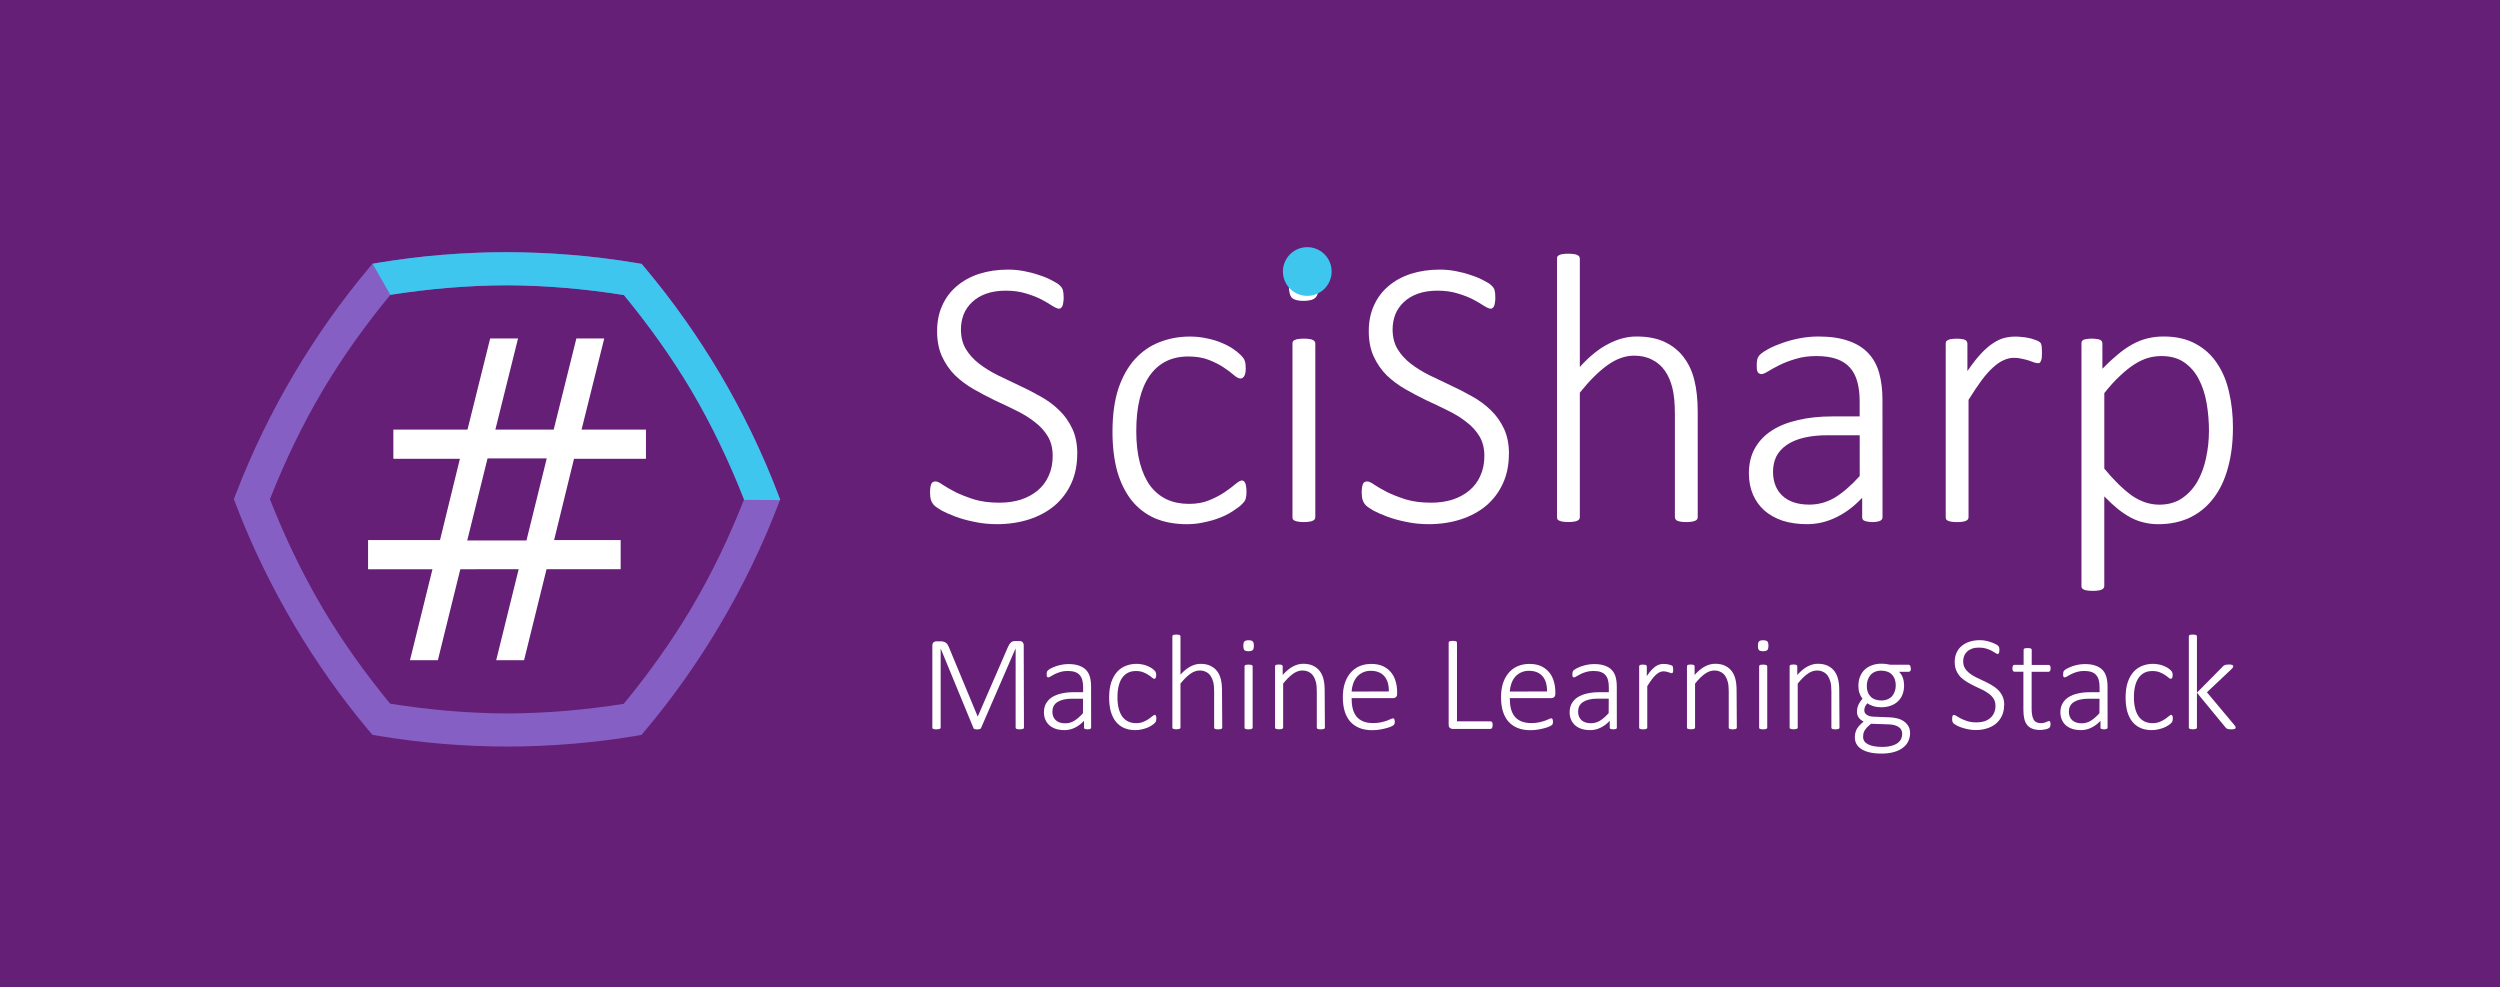 <?xml version="1.0" encoding="UTF-8" standalone="no"?>
<!-- Created with Inkscape (http://www.inkscape.org/) -->

<svg
   xmlns:dc="http://purl.org/dc/elements/1.1/"
   xmlns:cc="http://creativecommons.org/ns#"
   xmlns:rdf="http://www.w3.org/1999/02/22-rdf-syntax-ns#"
   xmlns:svg="http://www.w3.org/2000/svg"
   xmlns="http://www.w3.org/2000/svg"
   xmlns:sodipodi="http://sodipodi.sourceforge.net/DTD/sodipodi-0.dtd"
   xmlns:inkscape="http://www.inkscape.org/namespaces/inkscape"
   width="33.046mm"
   height="13.052mm"
   viewBox="0 0 33.046 13.052"
   version="1.1"
   id="svg2755"
   inkscape:version="0.92.3 (2405546, 2018-03-11)"
   sodipodi:docname="scisharp-stack.svg"
   inkscape:export-filename="SciSharp1024.png"
   inkscape:export-xdpi="834.69354"
   inkscape:export-ydpi="834.69354">
  <defs
     id="defs2749" />
  <sodipodi:namedview
     id="base"
     pagecolor="#ffffff"
     bordercolor="#666666"
     borderopacity="1.0"
     inkscape:pageopacity="0.0"
     inkscape:pageshadow="2"
     inkscape:zoom="8.0000001"
     inkscape:cx="23.515622"
     inkscape:cy="16.694989"
     inkscape:document-units="mm"
     inkscape:current-layer="layer1"
     showgrid="false"
     fit-margin-top="0"
     fit-margin-left="0"
     fit-margin-right="0"
     fit-margin-bottom="0"
     inkscape:window-width="1920"
     inkscape:window-height="1017"
     inkscape:window-x="-8"
     inkscape:window-y="-8"
     inkscape:window-maximized="1"
     showguides="true"
     inkscape:guide-bbox="true"
     inkscape:snap-global="false" />
  <g
     inkscape:label="Layer 1"
     inkscape:groupmode="layer"
     id="layer1"
     transform="translate(0.457,-15.3)">
    <rect
       style="opacity:1;vector-effect:none;fill:#661f76;fill-opacity:1;fill-rule:nonzero;stroke:none;stroke-width:0.657;stroke-linecap:butt;stroke-linejoin:miter;stroke-miterlimit:4;stroke-dasharray:none;stroke-dashoffset:0;stroke-opacity:1"
       id="rect1107-9-4-2-0-9-8-1-0"
       width="33.046"
       height="13.052"
       x="-0.457"
       y="15.3"
       ry="0" />
    <g
       transform="matrix(0.294,0,0,0.294,0.097,-74.968)"
       id="g2390-1-1"
       style="stroke-width:0.901">
      <g
         transform="translate(2.161,49.5)"
         id="g2136-6-7-8"
         style="stroke-width:0.901">
        <path
           inkscape:connector-curvature="0"
           id="path926-1-2-6-4-6-5-2-9-6-3-0-3"
           d="m 18.75,268.869 c -1.957,0.004 -3.901,0.163 -5.773,0.475 l -0.271,0.045 -0.178,0.211 c -1.216,1.449 -2.337,3.035 -3.332,4.709 -1.035,1.745 -1.919,3.566 -2.623,5.4 l -0.104,0.266 0.102,0.266 c 0.703,1.841 1.589,3.667 2.625,5.418 v 0.002 c 0.993,1.671 2.111,3.254 3.324,4.701 l 0.178,0.209 0.27,0.047 c 1.874,0.314 3.823,0.477 5.783,0.482 h 0.002 c 1.955,-0.004 3.9,-0.165 5.771,-0.477 l 0.271,-0.045 0.176,-0.209 c 1.217,-1.448 2.34,-3.035 3.336,-4.709 v -0.002 c 1.034,-1.745 1.918,-3.564 2.621,-5.398 l 0.102,-0.266 -0.102,-0.266 c -0.701,-1.84 -1.584,-3.666 -2.619,-5.418 l -0.002,-0.002 c -0.994,-1.671 -2.114,-3.255 -3.328,-4.701 l -0.176,-0.211 -0.271,-0.045 c -1.873,-0.314 -3.819,-0.476 -5.777,-0.482 h -0.002 z m -0.002,1.488 h 0.004 c 1.782,0.006 3.546,0.167 5.25,0.438 1.092,1.324 2.121,2.752 3.025,4.273 0.942,1.594 1.728,3.257 2.381,4.924 -0.654,1.661 -1.44,3.318 -2.381,4.906 -0.907,1.524 -1.937,2.955 -3.031,4.281 -1.703,0.268 -3.463,0.428 -5.242,0.432 -1.784,-0.005 -3.551,-0.168 -5.258,-0.439 -1.091,-1.324 -2.118,-2.751 -3.021,-4.271 v -0.002 c -0.943,-1.594 -1.731,-3.256 -2.385,-4.922 0.655,-1.662 1.443,-3.32 2.385,-4.908 0.905,-1.524 1.936,-2.953 3.029,-4.279 1.704,-0.268 3.464,-0.428 5.244,-0.432 z"
           style="color:#000000;font-style:normal;font-variant:normal;font-weight:normal;font-stretch:normal;font-size:medium;line-height:normal;font-family:sans-serif;font-variant-ligatures:normal;font-variant-position:normal;font-variant-caps:normal;font-variant-numeric:normal;font-variant-alternates:normal;font-feature-settings:normal;text-indent:0;text-align:start;text-decoration:none;text-decoration-line:none;text-decoration-style:solid;text-decoration-color:#000000;letter-spacing:normal;word-spacing:normal;text-transform:none;writing-mode:lr-tb;direction:ltr;text-orientation:mixed;dominant-baseline:auto;baseline-shift:baseline;text-anchor:start;white-space:normal;shape-padding:0;clip-rule:nonzero;display:inline;overflow:visible;visibility:visible;opacity:1;isolation:auto;mix-blend-mode:normal;color-interpolation:sRGB;color-interpolation-filters:linearRGB;solid-color:#000000;solid-opacity:1;vector-effect:none;fill:#865fc5;fill-opacity:1;fill-rule:nonzero;stroke:none;stroke-width:1.341;stroke-linecap:butt;stroke-linejoin:miter;stroke-miterlimit:4;stroke-dasharray:none;stroke-dashoffset:0;stroke-opacity:1;color-rendering:auto;image-rendering:auto;shape-rendering:auto;text-rendering:auto;enable-background:accumulate" />
        <g
           id="text1024-3-5-6-6-6-5-7-9-9-8-8-4"
           style="font-style:normal;font-weight:normal;font-size:19.898px;line-height:1.25;font-family:sans-serif;letter-spacing:0px;word-spacing:0px;opacity:1;vector-effect:none;fill:#ffffff;fill-opacity:1;stroke:none;stroke-width:1.781;stroke-linecap:butt;stroke-linejoin:miter;stroke-miterlimit:4;stroke-dasharray:none;stroke-dashoffset:0;stroke-opacity:1"
           aria-label="#">
          <path
             inkscape:connector-curvature="0"
             id="path824"
             style="vector-effect:none;fill:#ffffff;fill-opacity:1;stroke:none;stroke-width:1.781;stroke-linecap:butt;stroke-linejoin:miter;stroke-miterlimit:4;stroke-dasharray:none;stroke-dashoffset:0;stroke-opacity:1"
             d="m 24.997,278.162 h -3.235 l -0.894,3.653 h 2.992 v 1.312 h -3.333 l -1.01,4.09 H 18.264 l 1.01,-4.09 H 16.651 l -1.01,4.09 h -1.253 l 1.01,-4.09 h -2.895 v -1.312 h 3.235 l 0.894,-3.653 h -2.992 v -1.312 h 3.333 l 1.02,-4.1 h 1.253 l -1.02,4.1 h 2.623 l 1.02,-4.1 h 1.253 l -1.02,4.1 h 2.895 z m -4.46,-0.019 h -2.662 l -0.913,3.692 h 2.662 z" />
        </g>
        <path
           sodipodi:nodetypes="cccccccccccccccccccccc"
           style="color:#000000;font-style:normal;font-variant:normal;font-weight:normal;font-stretch:normal;font-size:medium;line-height:normal;font-family:sans-serif;font-variant-ligatures:normal;font-variant-position:normal;font-variant-caps:normal;font-variant-numeric:normal;font-variant-alternates:normal;font-feature-settings:normal;text-indent:0;text-align:start;text-decoration:none;text-decoration-line:none;text-decoration-style:solid;text-decoration-color:#000000;letter-spacing:normal;word-spacing:normal;text-transform:none;writing-mode:lr-tb;direction:ltr;text-orientation:mixed;dominant-baseline:auto;baseline-shift:baseline;text-anchor:start;white-space:normal;shape-padding:0;clip-rule:nonzero;display:inline;overflow:visible;visibility:visible;opacity:1;isolation:auto;mix-blend-mode:normal;color-interpolation:sRGB;color-interpolation-filters:linearRGB;solid-color:#000000;solid-opacity:1;vector-effect:none;fill:#3fc6ee;fill-opacity:1;fill-rule:nonzero;stroke:none;stroke-width:1.341;stroke-linecap:butt;stroke-linejoin:miter;stroke-miterlimit:4;stroke-dasharray:none;stroke-dashoffset:0;stroke-opacity:1;color-rendering:auto;image-rendering:auto;shape-rendering:auto;text-rendering:auto;enable-background:accumulate"
           d="m 18.751,268.873 c -1.957,0.004 -3.901,0.163 -5.773,0.475 l -0.271,0.045 0.798,1.396 c 1.702,-0.268 3.469,-0.424 5.247,-0.427 h 0.004 c 1.782,0.006 3.545,0.167 5.25,0.438 1.091,1.324 2.119,2.751 3.023,4.271 0.943,1.596 1.73,3.26 2.383,4.928 -0.001,0.003 -0.003,0.007 -0.004,0.01 l 1.615,0.008 0.008,-0.018 -0.102,-0.266 c -0.701,-1.84 -1.584,-3.666 -2.619,-5.418 v -0.002 h -0.002 c -0.994,-1.671 -2.114,-3.255 -3.328,-4.701 l -0.176,-0.211 -0.271,-0.045 c -1.873,-0.314 -3.819,-0.476 -5.777,-0.482 h -0.002 z"
           id="path926-1-2-6-4-6-5-2-9-5-2-1-1-0"
           inkscape:connector-curvature="0" />
      </g>
    </g>
    <g
       id="g861"
       transform="translate(9.074)">
      <g
         transform="matrix(0.265,0,0,0.265,36.534,-94.657)"
         aria-label="SciSharp"
         style="font-style:normal;font-variant:normal;font-weight:300;font-stretch:normal;font-size:19.582px;line-height:1.25;font-family:Calibri;-inkscape-font-specification:'Calibri Light';font-variant-ligatures:normal;font-variant-position:normal;font-variant-caps:normal;font-variant-numeric:normal;font-variant-alternates:normal;font-feature-settings:normal;text-indent:0;text-align:start;text-decoration:none;text-decoration-line:none;text-decoration-style:solid;text-decoration-color:#000000;letter-spacing:0px;word-spacing:0px;text-transform:none;writing-mode:lr-tb;direction:ltr;text-orientation:mixed;dominant-baseline:auto;baseline-shift:baseline;text-anchor:start;white-space:normal;shape-padding:0;opacity:1;vector-effect:none;fill:#ffffff;fill-opacity:1;stroke:none;stroke-width:4.547;stroke-linecap:butt;stroke-linejoin:miter;stroke-miterlimit:4;stroke-dasharray:none;stroke-dashoffset:0;stroke-opacity:1"
         id="text1082-7-6-0-5-1-6-3-8">
        <path
           d="m -120.097,437.57 q 0,0.822 -0.296,1.472 -0.296,0.65 -0.832,1.109 -0.535,0.449 -1.272,0.688 -0.736,0.239 -1.606,0.239 -0.593,0 -1.119,-0.115 -0.526,-0.105 -0.937,-0.258 -0.411,-0.153 -0.698,-0.306 -0.277,-0.163 -0.382,-0.268 -0.105,-0.115 -0.153,-0.258 -0.048,-0.153 -0.048,-0.373 0,-0.163 0.019,-0.268 0.019,-0.105 0.048,-0.172 0.038,-0.067 0.086,-0.086 0.057,-0.029 0.115,-0.029 0.134,0 0.373,0.172 0.249,0.163 0.631,0.363 0.392,0.191 0.927,0.363 0.545,0.163 1.262,0.163 0.583,0 1.071,-0.153 0.488,-0.163 0.841,-0.459 0.354,-0.296 0.545,-0.727 0.201,-0.44 0.201,-0.994 0,-0.574 -0.249,-0.985 -0.249,-0.411 -0.66,-0.717 -0.402,-0.316 -0.918,-0.564 -0.516,-0.258 -1.061,-0.507 -0.535,-0.258 -1.052,-0.555 -0.516,-0.296 -0.927,-0.688 -0.402,-0.402 -0.65,-0.937 -0.249,-0.535 -0.249,-1.272 0,-0.717 0.258,-1.281 0.258,-0.574 0.727,-0.966 0.469,-0.402 1.119,-0.612 0.66,-0.21 1.444,-0.21 0.392,0 0.794,0.076 0.402,0.076 0.755,0.201 0.363,0.115 0.641,0.268 0.287,0.143 0.373,0.239 0.096,0.086 0.115,0.134 0.029,0.038 0.048,0.105 0.019,0.067 0.029,0.163 0.01,0.086 0.01,0.22 0,0.124 -0.019,0.229 -0.01,0.096 -0.038,0.172 -0.029,0.067 -0.076,0.105 -0.038,0.038 -0.096,0.038 -0.105,0 -0.325,-0.134 -0.21,-0.143 -0.535,-0.316 -0.325,-0.172 -0.774,-0.306 -0.449,-0.143 -1.023,-0.143 -0.564,0 -0.985,0.153 -0.421,0.153 -0.698,0.421 -0.277,0.258 -0.421,0.612 -0.134,0.354 -0.134,0.746 0,0.574 0.249,0.985 0.249,0.411 0.66,0.727 0.411,0.316 0.927,0.574 0.526,0.249 1.061,0.507 0.545,0.249 1.061,0.545 0.526,0.287 0.937,0.688 0.411,0.392 0.66,0.927 0.249,0.526 0.249,1.253 z"
           style="font-style:normal;font-variant:normal;font-weight:300;font-stretch:normal;font-size:19.582px;line-height:1.25;font-family:Calibri;-inkscape-font-specification:'Calibri Light';font-variant-ligatures:normal;font-variant-position:normal;font-variant-caps:normal;font-variant-numeric:normal;font-variant-alternates:normal;font-feature-settings:normal;text-indent:0;text-align:start;text-decoration:none;text-decoration-line:none;text-decoration-style:solid;text-decoration-color:#000000;letter-spacing:0px;word-spacing:0px;text-transform:none;writing-mode:lr-tb;direction:ltr;text-orientation:mixed;dominant-baseline:auto;text-anchor:start;white-space:normal;shape-padding:0;vector-effect:none;fill:#ffffff;fill-opacity:1;stroke:none;stroke-width:4.547;stroke-linecap:butt;stroke-linejoin:miter;stroke-miterlimit:4;stroke-dasharray:none;stroke-dashoffset:0;stroke-opacity:1"
           id="path827"
           inkscape:connector-curvature="0" />
        <path
           d="m -111.654,439.444 q 0,0.115 -0.01,0.21 -0.01,0.086 -0.029,0.153 -0.019,0.067 -0.057,0.124 -0.029,0.048 -0.153,0.172 -0.124,0.124 -0.421,0.316 -0.287,0.191 -0.65,0.335 -0.363,0.143 -0.784,0.229 -0.421,0.096 -0.87,0.096 -0.899,0 -1.597,-0.296 -0.688,-0.306 -1.157,-0.889 -0.469,-0.593 -0.717,-1.444 -0.239,-0.861 -0.239,-1.979 0,-1.262 0.296,-2.161 0.306,-0.899 0.832,-1.472 0.526,-0.574 1.224,-0.841 0.708,-0.277 1.511,-0.277 0.43,0 0.822,0.086 0.392,0.076 0.717,0.21 0.335,0.134 0.593,0.306 0.258,0.172 0.373,0.296 0.124,0.115 0.163,0.182 0.048,0.057 0.067,0.134 0.029,0.076 0.038,0.172 0.01,0.086 0.01,0.21 0,0.277 -0.086,0.392 -0.076,0.105 -0.172,0.105 -0.134,0 -0.335,-0.172 -0.191,-0.172 -0.497,-0.373 -0.306,-0.21 -0.746,-0.382 -0.43,-0.172 -1.033,-0.172 -1.243,0 -1.922,0.956 -0.669,0.956 -0.669,2.763 0,0.908 0.182,1.597 0.182,0.679 0.516,1.138 0.344,0.449 0.832,0.679 0.488,0.22 1.1,0.22 0.574,0 1.014,-0.182 0.44,-0.182 0.765,-0.402 0.325,-0.22 0.535,-0.402 0.22,-0.182 0.325,-0.182 0.057,0 0.096,0.038 0.048,0.029 0.076,0.105 0.029,0.067 0.038,0.172 0.019,0.096 0.019,0.229 z"
           style="font-style:normal;font-variant:normal;font-weight:300;font-stretch:normal;font-size:19.582px;line-height:1.25;font-family:Calibri;-inkscape-font-specification:'Calibri Light';font-variant-ligatures:normal;font-variant-position:normal;font-variant-caps:normal;font-variant-numeric:normal;font-variant-alternates:normal;font-feature-settings:normal;text-indent:0;text-align:start;text-decoration:none;text-decoration-line:none;text-decoration-style:solid;text-decoration-color:#000000;letter-spacing:0px;word-spacing:0px;text-transform:none;writing-mode:lr-tb;direction:ltr;text-orientation:mixed;dominant-baseline:auto;text-anchor:start;white-space:normal;shape-padding:0;vector-effect:none;fill:#ffffff;fill-opacity:1;stroke:none;stroke-width:4.547;stroke-linecap:butt;stroke-linejoin:miter;stroke-miterlimit:4;stroke-dasharray:none;stroke-dashoffset:0;stroke-opacity:1"
           id="path829"
           inkscape:connector-curvature="0" />
        <path
           d="m -108.222,440.725 q 0,0.057 -0.029,0.105 -0.029,0.048 -0.096,0.076 -0.057,0.029 -0.172,0.048 -0.105,0.019 -0.277,0.019 -0.163,0 -0.277,-0.019 -0.105,-0.019 -0.172,-0.048 -0.067,-0.029 -0.096,-0.076 -0.019,-0.048 -0.019,-0.105 v -8.653 q 0,-0.057 0.019,-0.105 0.029,-0.048 0.096,-0.076 0.067,-0.038 0.172,-0.048 0.115,-0.019 0.277,-0.019 0.172,0 0.277,0.019 0.115,0.01 0.172,0.048 0.067,0.029 0.096,0.076 0.029,0.048 0.029,0.105 z m 0.172,-11.57 q 0,0.459 -0.163,0.622 -0.163,0.163 -0.593,0.163 -0.421,0 -0.583,-0.153 -0.153,-0.163 -0.153,-0.622 0,-0.459 0.163,-0.622 0.163,-0.163 0.593,-0.163 0.421,0 0.574,0.163 0.163,0.153 0.163,0.612 z"
           style="font-style:normal;font-variant:normal;font-weight:300;font-stretch:normal;font-size:19.582px;line-height:1.25;font-family:Calibri;-inkscape-font-specification:'Calibri Light';font-variant-ligatures:normal;font-variant-position:normal;font-variant-caps:normal;font-variant-numeric:normal;font-variant-alternates:normal;font-feature-settings:normal;text-indent:0;text-align:start;text-decoration:none;text-decoration-line:none;text-decoration-style:solid;text-decoration-color:#000000;letter-spacing:0px;word-spacing:0px;text-transform:none;writing-mode:lr-tb;direction:ltr;text-orientation:mixed;dominant-baseline:auto;text-anchor:start;white-space:normal;shape-padding:0;vector-effect:none;fill:#ffffff;fill-opacity:1;stroke:none;stroke-width:4.547;stroke-linecap:butt;stroke-linejoin:miter;stroke-miterlimit:4;stroke-dasharray:none;stroke-dashoffset:0;stroke-opacity:1"
           id="path831"
           inkscape:connector-curvature="0" />
        <path
           d="m -98.565,437.57 q 0,0.822 -0.296,1.472 -0.296,0.65 -0.832,1.109 -0.535,0.449 -1.272,0.688 -0.736,0.239 -1.606,0.239 -0.593,0 -1.119,-0.115 -0.526,-0.105 -0.937,-0.258 -0.411,-0.153 -0.698,-0.306 -0.277,-0.163 -0.382,-0.268 -0.105,-0.115 -0.153,-0.258 -0.048,-0.153 -0.048,-0.373 0,-0.163 0.019,-0.268 0.019,-0.105 0.048,-0.172 0.038,-0.067 0.086,-0.086 0.057,-0.029 0.115,-0.029 0.134,0 0.373,0.172 0.249,0.163 0.631,0.363 0.392,0.191 0.927,0.363 0.545,0.163 1.262,0.163 0.583,0 1.071,-0.153 0.488,-0.163 0.841,-0.459 0.354,-0.296 0.545,-0.727 0.201,-0.44 0.201,-0.994 0,-0.574 -0.249,-0.985 -0.249,-0.411 -0.66,-0.717 -0.402,-0.316 -0.918,-0.564 -0.516,-0.258 -1.061,-0.507 -0.535,-0.258 -1.052,-0.555 -0.516,-0.296 -0.927,-0.688 -0.402,-0.402 -0.65,-0.937 -0.249,-0.535 -0.249,-1.272 0,-0.717 0.258,-1.281 0.258,-0.574 0.727,-0.966 0.469,-0.402 1.119,-0.612 0.66,-0.21 1.444,-0.21 0.392,0 0.794,0.076 0.402,0.076 0.755,0.201 0.363,0.115 0.641,0.268 0.287,0.143 0.373,0.239 0.096,0.086 0.115,0.134 0.029,0.038 0.048,0.105 0.019,0.067 0.029,0.163 0.01,0.086 0.01,0.22 0,0.124 -0.019,0.229 -0.01,0.096 -0.038,0.172 -0.029,0.067 -0.076,0.105 -0.038,0.038 -0.096,0.038 -0.105,0 -0.325,-0.134 -0.21,-0.143 -0.535,-0.316 -0.325,-0.172 -0.774,-0.306 -0.449,-0.143 -1.023,-0.143 -0.564,0 -0.985,0.153 -0.421,0.153 -0.698,0.421 -0.277,0.258 -0.421,0.612 -0.134,0.354 -0.134,0.746 0,0.574 0.249,0.985 0.249,0.411 0.66,0.727 0.411,0.316 0.927,0.574 0.526,0.249 1.061,0.507 0.545,0.249 1.061,0.545 0.526,0.287 0.937,0.688 0.411,0.392 0.66,0.927 0.249,0.526 0.249,1.253 z"
           style="font-style:normal;font-variant:normal;font-weight:300;font-stretch:normal;font-size:19.582px;line-height:1.25;font-family:Calibri;-inkscape-font-specification:'Calibri Light';font-variant-ligatures:normal;font-variant-position:normal;font-variant-caps:normal;font-variant-numeric:normal;font-variant-alternates:normal;font-feature-settings:normal;text-indent:0;text-align:start;text-decoration:none;text-decoration-line:none;text-decoration-style:solid;text-decoration-color:#000000;letter-spacing:0px;word-spacing:0px;text-transform:none;writing-mode:lr-tb;direction:ltr;text-orientation:mixed;dominant-baseline:auto;text-anchor:start;white-space:normal;shape-padding:0;vector-effect:none;fill:#ffffff;fill-opacity:1;stroke:none;stroke-width:4.547;stroke-linecap:butt;stroke-linejoin:miter;stroke-miterlimit:4;stroke-dasharray:none;stroke-dashoffset:0;stroke-opacity:1"
           id="path833"
           inkscape:connector-curvature="0" />
        <path
           d="m -89.146,440.725 q 0,0.057 -0.029,0.105 -0.029,0.048 -0.096,0.076 -0.057,0.029 -0.172,0.048 -0.105,0.019 -0.268,0.019 -0.172,0 -0.287,-0.019 -0.105,-0.019 -0.172,-0.048 -0.057,-0.029 -0.086,-0.076 -0.029,-0.048 -0.029,-0.105 v -5.135 q 0,-0.803 -0.124,-1.3 -0.124,-0.507 -0.373,-0.861 -0.249,-0.363 -0.641,-0.555 -0.382,-0.201 -0.899,-0.201 -0.66,0 -1.319,0.469 -0.66,0.469 -1.386,1.377 v 6.205 q 0,0.057 -0.029,0.105 -0.029,0.048 -0.096,0.076 -0.057,0.029 -0.172,0.048 -0.105,0.019 -0.277,0.019 -0.163,0 -0.277,-0.019 -0.105,-0.019 -0.172,-0.048 -0.067,-0.029 -0.096,-0.076 -0.019,-0.048 -0.019,-0.105 v -12.889 q 0,-0.057 0.019,-0.105 0.029,-0.048 0.096,-0.076 0.067,-0.038 0.172,-0.048 0.115,-0.019 0.277,-0.019 0.172,0 0.277,0.019 0.115,0.01 0.172,0.048 0.067,0.029 0.096,0.076 0.029,0.048 0.029,0.105 v 5.402 q 0.708,-0.784 1.415,-1.147 0.708,-0.373 1.415,-0.373 0.851,0 1.434,0.287 0.583,0.287 0.937,0.774 0.363,0.488 0.516,1.138 0.163,0.65 0.163,1.568 z"
           style="font-style:normal;font-variant:normal;font-weight:300;font-stretch:normal;font-size:19.582px;line-height:1.25;font-family:Calibri;-inkscape-font-specification:'Calibri Light';font-variant-ligatures:normal;font-variant-position:normal;font-variant-caps:normal;font-variant-numeric:normal;font-variant-alternates:normal;font-feature-settings:normal;text-indent:0;text-align:start;text-decoration:none;text-decoration-line:none;text-decoration-style:solid;text-decoration-color:#000000;letter-spacing:0px;word-spacing:0px;text-transform:none;writing-mode:lr-tb;direction:ltr;text-orientation:mixed;dominant-baseline:auto;text-anchor:start;white-space:normal;shape-padding:0;vector-effect:none;fill:#ffffff;fill-opacity:1;stroke:none;stroke-width:4.547;stroke-linecap:butt;stroke-linejoin:miter;stroke-miterlimit:4;stroke-dasharray:none;stroke-dashoffset:0;stroke-opacity:1"
           id="path835"
           inkscape:connector-curvature="0" />
        <path
           d="m -79.929,440.725 q 0,0.096 -0.067,0.153 -0.057,0.048 -0.163,0.067 -0.096,0.029 -0.268,0.029 -0.163,0 -0.277,-0.029 -0.115,-0.019 -0.182,-0.067 -0.057,-0.057 -0.057,-0.153 v -0.966 q -0.583,0.631 -1.291,0.975 -0.698,0.344 -1.453,0.344 -0.679,0 -1.224,-0.172 -0.535,-0.182 -0.908,-0.507 -0.373,-0.335 -0.574,-0.803 -0.201,-0.469 -0.201,-1.052 0,-0.717 0.296,-1.243 0.296,-0.535 0.841,-0.889 0.545,-0.354 1.31,-0.526 0.765,-0.182 1.702,-0.182 h 1.377 v -0.746 q 0,-0.555 -0.115,-0.975 -0.115,-0.43 -0.373,-0.717 -0.258,-0.287 -0.669,-0.43 -0.411,-0.143 -1.004,-0.143 -0.574,0 -1.033,0.143 -0.459,0.134 -0.803,0.306 -0.344,0.172 -0.574,0.316 -0.22,0.134 -0.316,0.134 -0.057,0 -0.105,-0.019 -0.048,-0.019 -0.086,-0.067 -0.029,-0.057 -0.048,-0.134 -0.01,-0.086 -0.01,-0.201 0,-0.201 0.029,-0.316 0.029,-0.124 0.143,-0.239 0.124,-0.124 0.43,-0.287 0.306,-0.163 0.698,-0.296 0.402,-0.143 0.861,-0.229 0.459,-0.086 0.918,-0.086 0.889,0 1.501,0.22 0.612,0.21 0.985,0.612 0.382,0.402 0.545,0.994 0.163,0.583 0.163,1.329 z m -1.138,-4.083 h -1.578 q -0.688,0 -1.205,0.124 -0.516,0.124 -0.861,0.363 -0.344,0.239 -0.516,0.574 -0.163,0.335 -0.163,0.765 0,0.746 0.469,1.195 0.478,0.44 1.339,0.44 0.679,0 1.262,-0.344 0.593,-0.354 1.253,-1.08 z"
           style="font-style:normal;font-variant:normal;font-weight:300;font-stretch:normal;font-size:19.582px;line-height:1.25;font-family:Calibri;-inkscape-font-specification:'Calibri Light';font-variant-ligatures:normal;font-variant-position:normal;font-variant-caps:normal;font-variant-numeric:normal;font-variant-alternates:normal;font-feature-settings:normal;text-indent:0;text-align:start;text-decoration:none;text-decoration-line:none;text-decoration-style:solid;text-decoration-color:#000000;letter-spacing:0px;word-spacing:0px;text-transform:none;writing-mode:lr-tb;direction:ltr;text-orientation:mixed;dominant-baseline:auto;text-anchor:start;white-space:normal;shape-padding:0;vector-effect:none;fill:#ffffff;fill-opacity:1;stroke:none;stroke-width:4.547;stroke-linecap:butt;stroke-linejoin:miter;stroke-miterlimit:4;stroke-dasharray:none;stroke-dashoffset:0;stroke-opacity:1"
           id="path837"
           inkscape:connector-curvature="0" />
        <path
           d="m -71.974,432.511 q 0,0.143 -0.01,0.249 -0.01,0.096 -0.038,0.163 -0.019,0.057 -0.057,0.096 -0.029,0.029 -0.086,0.029 -0.086,0 -0.201,-0.038 -0.115,-0.048 -0.268,-0.096 -0.153,-0.048 -0.335,-0.086 -0.182,-0.048 -0.402,-0.048 -0.258,0 -0.507,0.115 -0.249,0.105 -0.526,0.354 -0.268,0.239 -0.574,0.641 -0.296,0.402 -0.66,0.985 v 5.852 q 0,0.057 -0.029,0.105 -0.029,0.048 -0.096,0.076 -0.057,0.029 -0.172,0.048 -0.105,0.019 -0.277,0.019 -0.163,0 -0.277,-0.019 -0.105,-0.019 -0.172,-0.048 -0.067,-0.029 -0.096,-0.076 -0.019,-0.048 -0.019,-0.105 v -8.653 q 0,-0.057 0.019,-0.105 0.029,-0.048 0.096,-0.076 0.067,-0.038 0.163,-0.048 0.105,-0.019 0.268,-0.019 0.163,0 0.268,0.019 0.105,0.01 0.163,0.048 0.057,0.029 0.076,0.076 0.029,0.048 0.029,0.105 v 1.367 q 0.373,-0.545 0.688,-0.88 0.316,-0.335 0.602,-0.516 0.287,-0.191 0.555,-0.258 0.277,-0.067 0.564,-0.067 0.124,0 0.287,0.019 0.163,0.01 0.344,0.048 0.191,0.038 0.335,0.096 0.153,0.048 0.21,0.096 0.057,0.038 0.076,0.076 0.019,0.029 0.029,0.086 0.019,0.048 0.019,0.143 0.01,0.086 0.01,0.229 z"
           style="font-style:normal;font-variant:normal;font-weight:300;font-stretch:normal;font-size:19.582px;line-height:1.25;font-family:Calibri;-inkscape-font-specification:'Calibri Light';font-variant-ligatures:normal;font-variant-position:normal;font-variant-caps:normal;font-variant-numeric:normal;font-variant-alternates:normal;font-feature-settings:normal;text-indent:0;text-align:start;text-decoration:none;text-decoration-line:none;text-decoration-style:solid;text-decoration-color:#000000;letter-spacing:0px;word-spacing:0px;text-transform:none;writing-mode:lr-tb;direction:ltr;text-orientation:mixed;dominant-baseline:auto;text-anchor:start;white-space:normal;shape-padding:0;vector-effect:none;fill:#ffffff;fill-opacity:1;stroke:none;stroke-width:4.547;stroke-linecap:butt;stroke-linejoin:miter;stroke-miterlimit:4;stroke-dasharray:none;stroke-dashoffset:0;stroke-opacity:1"
           id="path839"
           inkscape:connector-curvature="0" />
        <path
           d="m -62.45,436.269 q 0,1.109 -0.249,1.998 -0.239,0.889 -0.717,1.511 -0.469,0.622 -1.167,0.966 -0.698,0.335 -1.597,0.335 -0.382,0 -0.717,-0.086 -0.335,-0.076 -0.66,-0.249 -0.316,-0.172 -0.641,-0.43 -0.316,-0.258 -0.669,-0.622 v 4.465 q 0,0.057 -0.029,0.105 -0.029,0.048 -0.096,0.076 -0.057,0.038 -0.172,0.048 -0.105,0.019 -0.277,0.019 -0.163,0 -0.277,-0.019 -0.105,-0.01 -0.172,-0.048 -0.067,-0.029 -0.096,-0.076 -0.019,-0.048 -0.019,-0.105 v -12.086 q 0,-0.067 0.019,-0.115 0.029,-0.048 0.086,-0.076 0.067,-0.029 0.163,-0.038 0.105,-0.019 0.249,-0.019 0.143,0 0.239,0.019 0.096,0.01 0.163,0.038 0.067,0.029 0.096,0.076 0.029,0.048 0.029,0.115 v 1.253 q 0.402,-0.411 0.765,-0.708 0.363,-0.306 0.727,-0.507 0.363,-0.201 0.746,-0.296 0.382,-0.096 0.813,-0.096 0.937,0 1.597,0.363 0.66,0.354 1.071,0.975 0.421,0.622 0.602,1.453 0.191,0.822 0.191,1.759 z m -1.195,0.182 q 0,-0.727 -0.115,-1.396 -0.115,-0.679 -0.392,-1.205 -0.268,-0.526 -0.727,-0.841 -0.449,-0.316 -1.138,-0.316 -0.344,0 -0.679,0.096 -0.325,0.096 -0.669,0.316 -0.344,0.22 -0.717,0.574 -0.373,0.344 -0.784,0.861 v 3.767 q 0.717,0.87 1.367,1.339 0.66,0.459 1.377,0.459 0.66,0 1.128,-0.316 0.478,-0.325 0.774,-0.841 0.296,-0.526 0.43,-1.176 0.143,-0.66 0.143,-1.319 z"
           style="font-style:normal;font-variant:normal;font-weight:300;font-stretch:normal;font-size:19.582px;line-height:1.25;font-family:Calibri;-inkscape-font-specification:'Calibri Light';font-variant-ligatures:normal;font-variant-position:normal;font-variant-caps:normal;font-variant-numeric:normal;font-variant-alternates:normal;font-feature-settings:normal;text-indent:0;text-align:start;text-decoration:none;text-decoration-line:none;text-decoration-style:solid;text-decoration-color:#000000;letter-spacing:0px;word-spacing:0px;text-transform:none;writing-mode:lr-tb;direction:ltr;text-orientation:mixed;dominant-baseline:auto;text-anchor:start;white-space:normal;shape-padding:0;vector-effect:none;fill:#ffffff;fill-opacity:1;stroke:none;stroke-width:4.547;stroke-linecap:butt;stroke-linejoin:miter;stroke-miterlimit:4;stroke-dasharray:none;stroke-dashoffset:0;stroke-opacity:1"
           id="path841"
           inkscape:connector-curvature="0" />
      </g>
      <circle
         r="0.243"
         cy="18.889"
         cx="7.749"
         id="path1878-4-0"
         style="opacity:1;vector-effect:none;fill:#3fc6ee;fill-opacity:1;fill-rule:nonzero;stroke:#3fc6ee;stroke-width:0.158;stroke-linecap:butt;stroke-linejoin:miter;stroke-miterlimit:4;stroke-dasharray:none;stroke-dashoffset:0;stroke-opacity:1" />
    </g>
    <g
       aria-label="Machine Learning Stack"
       style="font-style:normal;font-variant:normal;font-weight:normal;font-stretch:normal;font-size:1.833px;line-height:1.25;font-family:Calibri;-inkscape-font-specification:Calibri;letter-spacing:0px;word-spacing:0px;fill:#ffffff;fill-opacity:1;stroke:none;stroke-width:0.265"
       id="text832">
      <path
         d="m 13.078,24.918 q 0,0.005 -0.003,0.01 -0.003,0.004 -0.01,0.007 -0.006,0.003 -0.017,0.004 -0.01,0.002 -0.026,0.002 -0.014,0 -0.025,-0.002 -0.011,-0.002 -0.017,-0.004 -0.006,-0.003 -0.009,-0.007 -0.003,-0.004 -0.003,-0.01 v -1.044 h -0.002 l -0.456,1.051 q -0.002,0.004 -0.005,0.007 -0.004,0.003 -0.01,0.004 -0.006,0.003 -0.015,0.004 -0.008,0.002 -0.02,0.002 -0.013,0 -0.021,-0.002 -0.009,-8.95e-4 -0.015,-0.004 -0.005,-0.002 -0.009,-0.004 -0.004,-0.004 -0.004,-0.007 l -0.433,-1.051 h -8.95e-4 v 1.044 q 0,0.005 -0.003,0.01 -0.003,0.004 -0.01,0.007 -0.006,0.003 -0.017,0.004 -0.01,0.002 -0.027,0.002 -0.015,0 -0.026,-0.002 -0.01,-0.002 -0.016,-0.004 -0.006,-0.003 -0.009,-0.007 -0.002,-0.004 -0.002,-0.01 v -1.084 q 0,-0.032 0.017,-0.044 0.017,-0.013 0.033,-0.013 h 0.059 q 0.022,0 0.039,0.005 0.017,0.004 0.03,0.014 0.013,0.009 0.022,0.022 0.009,0.013 0.016,0.03 l 0.382,0.92 h 0.004 l 0.398,-0.917 q 0.009,-0.021 0.019,-0.036 0.011,-0.015 0.021,-0.024 0.012,-0.009 0.024,-0.013 0.013,-0.004 0.029,-0.004 h 0.065 q 0.008,0 0.017,0.003 0.009,0.003 0.016,0.01 0.007,0.006 0.012,0.017 0.005,0.011 0.005,0.027 z"
         style="font-style:normal;font-variant:normal;font-weight:300;font-stretch:normal;font-family:Calibri;-inkscape-font-specification:'Calibri Light';fill:#ffffff;stroke-width:0.265"
         id="path869"
         inkscape:connector-curvature="0" />
      <path
         d="m 13.966,24.918 q 0,0.009 -0.006,0.014 -0.005,0.004 -0.015,0.006 -0.009,0.003 -0.025,0.003 -0.015,0 -0.026,-0.003 -0.011,-0.002 -0.017,-0.006 -0.005,-0.005 -0.005,-0.014 v -0.09 q -0.055,0.059 -0.121,0.091 -0.065,0.032 -0.136,0.032 -0.064,0 -0.115,-0.016 -0.05,-0.017 -0.085,-0.047 -0.035,-0.031 -0.054,-0.075 -0.019,-0.044 -0.019,-0.098 0,-0.067 0.028,-0.116 0.028,-0.05 0.079,-0.083 0.051,-0.033 0.123,-0.049 0.072,-0.017 0.159,-0.017 h 0.129 v -0.07 q 0,-0.052 -0.011,-0.091 -0.011,-0.04 -0.035,-0.067 -0.024,-0.027 -0.063,-0.04 -0.038,-0.013 -0.094,-0.013 -0.054,0 -0.097,0.013 -0.043,0.013 -0.075,0.029 -0.032,0.016 -0.054,0.03 -0.021,0.013 -0.03,0.013 -0.005,0 -0.01,-0.002 -0.004,-0.002 -0.008,-0.006 -0.003,-0.005 -0.004,-0.013 -8.95e-4,-0.008 -8.95e-4,-0.019 0,-0.019 0.003,-0.03 0.003,-0.012 0.013,-0.022 0.012,-0.012 0.04,-0.027 0.029,-0.015 0.065,-0.028 0.038,-0.013 0.081,-0.021 0.043,-0.008 0.086,-0.008 0.083,0 0.141,0.021 0.057,0.02 0.092,0.057 0.036,0.038 0.051,0.093 0.015,0.055 0.015,0.124 z m -0.107,-0.382 h -0.148 q -0.064,0 -0.113,0.012 -0.048,0.012 -0.081,0.034 -0.032,0.022 -0.048,0.054 -0.015,0.031 -0.015,0.072 0,0.07 0.044,0.112 0.045,0.041 0.125,0.041 0.064,0 0.118,-0.032 0.055,-0.033 0.117,-0.101 z"
         style="font-style:normal;font-variant:normal;font-weight:300;font-stretch:normal;font-family:Calibri;-inkscape-font-specification:'Calibri Light';fill:#ffffff;stroke-width:0.265"
         id="path871"
         inkscape:connector-curvature="0" />
      <path
         d="m 14.827,24.798 q 0,0.011 -8.95e-4,0.02 -8.95e-4,0.008 -0.003,0.014 -0.002,0.006 -0.005,0.012 -0.003,0.004 -0.014,0.016 -0.012,0.012 -0.039,0.03 -0.027,0.018 -0.061,0.031 -0.034,0.013 -0.073,0.021 -0.039,0.009 -0.081,0.009 -0.084,0 -0.149,-0.028 -0.064,-0.029 -0.108,-0.083 -0.044,-0.055 -0.067,-0.135 -0.022,-0.081 -0.022,-0.185 0,-0.118 0.028,-0.202 0.029,-0.084 0.078,-0.138 0.049,-0.054 0.115,-0.079 0.066,-0.026 0.141,-0.026 0.04,0 0.077,0.008 0.037,0.007 0.067,0.02 0.031,0.013 0.055,0.029 0.024,0.016 0.035,0.028 0.012,0.011 0.015,0.017 0.004,0.005 0.006,0.013 0.003,0.007 0.004,0.016 8.95e-4,0.008 8.95e-4,0.02 0,0.026 -0.008,0.037 -0.007,0.01 -0.016,0.01 -0.013,0 -0.031,-0.016 -0.018,-0.016 -0.047,-0.035 -0.029,-0.02 -0.07,-0.036 -0.04,-0.016 -0.097,-0.016 -0.116,0 -0.18,0.089 -0.063,0.089 -0.063,0.259 0,0.085 0.017,0.149 0.017,0.064 0.048,0.107 0.032,0.042 0.078,0.064 0.046,0.021 0.103,0.021 0.054,0 0.095,-0.017 0.041,-0.017 0.072,-0.038 0.03,-0.021 0.05,-0.038 0.021,-0.017 0.03,-0.017 0.005,0 0.009,0.004 0.004,0.003 0.007,0.01 0.003,0.006 0.004,0.016 0.002,0.009 0.002,0.021 z"
         style="font-style:normal;font-variant:normal;font-weight:300;font-stretch:normal;font-family:Calibri;-inkscape-font-specification:'Calibri Light';fill:#ffffff;stroke-width:0.265"
         id="path873"
         inkscape:connector-curvature="0" />
      <path
         d="m 15.699,24.918 q 0,0.005 -0.003,0.01 -0.003,0.004 -0.009,0.007 -0.005,0.003 -0.016,0.004 -0.01,0.002 -0.025,0.002 -0.016,0 -0.027,-0.002 -0.01,-0.002 -0.016,-0.004 -0.005,-0.003 -0.008,-0.007 -0.003,-0.004 -0.003,-0.01 v -0.481 q 0,-0.075 -0.012,-0.122 -0.012,-0.047 -0.035,-0.081 -0.023,-0.034 -0.06,-0.052 -0.036,-0.019 -0.084,-0.019 -0.062,0 -0.124,0.044 -0.062,0.044 -0.13,0.129 v 0.581 q 0,0.005 -0.003,0.01 -0.003,0.004 -0.009,0.007 -0.005,0.003 -0.016,0.004 -0.01,0.002 -0.026,0.002 -0.015,0 -0.026,-0.002 -0.01,-0.002 -0.016,-0.004 -0.006,-0.003 -0.009,-0.007 -0.002,-0.004 -0.002,-0.01 V 23.711 q 0,-0.005 0.002,-0.01 0.003,-0.004 0.009,-0.007 0.006,-0.004 0.016,-0.004 0.011,-0.002 0.026,-0.002 0.016,0 0.026,0.002 0.011,8.95e-4 0.016,0.004 0.006,0.003 0.009,0.007 0.003,0.004 0.003,0.01 v 0.506 q 0.066,-0.073 0.132,-0.107 0.066,-0.035 0.132,-0.035 0.08,0 0.134,0.027 0.055,0.027 0.088,0.072 0.034,0.046 0.048,0.107 0.015,0.061 0.015,0.147 z"
         style="font-style:normal;font-variant:normal;font-weight:300;font-stretch:normal;font-family:Calibri;-inkscape-font-specification:'Calibri Light';fill:#ffffff;stroke-width:0.265"
         id="path875"
         inkscape:connector-curvature="0" />
      <path
         d="m 16.101,24.918 q 0,0.005 -0.003,0.01 -0.003,0.004 -0.009,0.007 -0.005,0.003 -0.016,0.004 -0.01,0.002 -0.026,0.002 -0.015,0 -0.026,-0.002 -0.01,-0.002 -0.016,-0.004 -0.006,-0.003 -0.009,-0.007 -0.002,-0.004 -0.002,-0.01 v -0.81 q 0,-0.005 0.002,-0.01 0.003,-0.004 0.009,-0.007 0.006,-0.004 0.016,-0.004 0.011,-0.002 0.026,-0.002 0.016,0 0.026,0.002 0.011,8.95e-4 0.016,0.004 0.006,0.003 0.009,0.007 0.003,0.004 0.003,0.01 z m 0.016,-1.083 q 0,0.043 -0.015,0.058 -0.015,0.015 -0.055,0.015 -0.039,0 -0.055,-0.014 -0.014,-0.015 -0.014,-0.058 0,-0.043 0.015,-0.058 0.015,-0.015 0.055,-0.015 0.039,0 0.054,0.015 0.015,0.014 0.015,0.057 z"
         style="font-style:normal;font-variant:normal;font-weight:300;font-stretch:normal;font-family:Calibri;-inkscape-font-specification:'Calibri Light';fill:#ffffff;stroke-width:0.265"
         id="path877"
         inkscape:connector-curvature="0" />
      <path
         d="m 17.056,24.918 q 0,0.005 -0.003,0.01 -0.003,0.004 -0.009,0.007 -0.005,0.003 -0.016,0.004 -0.01,0.002 -0.025,0.002 -0.016,0 -0.027,-0.002 -0.01,-0.002 -0.016,-0.004 -0.005,-0.003 -0.008,-0.007 -0.003,-0.004 -0.003,-0.01 v -0.481 q 0,-0.075 -0.012,-0.122 -0.012,-0.047 -0.035,-0.081 -0.023,-0.034 -0.06,-0.052 -0.036,-0.019 -0.084,-0.019 -0.062,0 -0.124,0.044 -0.062,0.044 -0.13,0.129 v 0.581 q 0,0.005 -0.003,0.01 -0.003,0.004 -0.009,0.007 -0.005,0.003 -0.016,0.004 -0.01,0.002 -0.026,0.002 -0.015,0 -0.026,-0.002 -0.01,-0.002 -0.016,-0.004 -0.006,-0.003 -0.009,-0.007 -0.002,-0.004 -0.002,-0.01 v -0.81 q 0,-0.005 0.002,-0.01 0.003,-0.004 0.009,-0.007 0.006,-0.004 0.015,-0.004 0.01,-0.002 0.025,-0.002 0.015,0 0.025,0.002 0.01,8.95e-4 0.015,0.004 0.005,0.003 0.007,0.007 0.003,0.004 0.003,0.01 v 0.115 q 0.07,-0.078 0.137,-0.113 0.067,-0.035 0.133,-0.035 0.08,0 0.134,0.027 0.055,0.027 0.088,0.072 0.034,0.046 0.048,0.107 0.015,0.061 0.015,0.147 z"
         style="font-style:normal;font-variant:normal;font-weight:300;font-stretch:normal;font-family:Calibri;-inkscape-font-specification:'Calibri Light';fill:#ffffff;stroke-width:0.265"
         id="path879"
         inkscape:connector-curvature="0" />
      <path
         d="m 18.011,24.471 q 0,0.032 -0.017,0.045 -0.017,0.012 -0.033,0.012 h -0.552 q 0,0.075 0.014,0.136 0.015,0.061 0.049,0.105 0.034,0.043 0.089,0.066 0.055,0.023 0.134,0.023 0.056,0 0.101,-0.01 0.045,-0.01 0.077,-0.021 0.033,-0.013 0.054,-0.022 0.021,-0.01 0.03,-0.01 0.005,0 0.01,0.003 0.004,0.003 0.007,0.009 0.003,0.005 0.004,0.014 0.002,0.009 0.002,0.022 0,0.006 -8.95e-4,0.013 -8.95e-4,0.005 -0.003,0.011 -8.95e-4,0.004 -0.004,0.009 -0.003,0.004 -0.007,0.009 -0.004,0.004 -0.028,0.016 -0.023,0.011 -0.061,0.022 -0.038,0.011 -0.088,0.02 -0.049,0.009 -0.107,0.009 -0.094,0 -0.166,-0.028 -0.072,-0.029 -0.122,-0.083 -0.049,-0.055 -0.075,-0.137 -0.025,-0.081 -0.025,-0.189 0,-0.103 0.026,-0.184 0.027,-0.081 0.076,-0.138 0.049,-0.057 0.118,-0.087 0.07,-0.03 0.155,-0.03 0.091,0 0.156,0.03 0.064,0.03 0.106,0.082 0.042,0.051 0.061,0.119 0.02,0.068 0.02,0.143 z m -0.11,-0.031 q 0.003,-0.129 -0.059,-0.201 -0.062,-0.072 -0.18,-0.072 -0.061,0 -0.107,0.023 -0.046,0.022 -0.078,0.06 -0.031,0.038 -0.048,0.088 -0.017,0.049 -0.02,0.103 z"
         style="font-style:normal;font-variant:normal;font-weight:300;font-stretch:normal;font-family:Calibri;-inkscape-font-specification:'Calibri Light';fill:#ffffff;stroke-width:0.265"
         id="path881"
         inkscape:connector-curvature="0" />
      <path
         d="m 19.273,24.885 q 0,0.013 -0.002,0.021 -0.002,0.009 -0.005,0.016 -0.004,0.006 -0.009,0.01 -0.005,0.003 -0.013,0.003 H 18.742 q -0.016,0 -0.033,-0.012 -0.017,-0.013 -0.017,-0.045 v -1.084 q 0,-0.005 0.003,-0.01 0.003,-0.004 0.009,-0.007 0.006,-0.003 0.017,-0.004 0.011,-0.002 0.026,-0.002 0.016,0 0.026,0.002 0.011,0.002 0.017,0.004 0.006,0.003 0.009,0.007 0.003,0.004 0.003,0.01 v 1.041 h 0.443 q 0.007,0 0.013,0.004 0.005,0.003 0.009,0.009 0.004,0.005 0.005,0.015 0.002,0.009 0.002,0.021 z"
         style="font-style:normal;font-variant:normal;font-weight:300;font-stretch:normal;font-family:Calibri;-inkscape-font-specification:'Calibri Light';fill:#ffffff;stroke-width:0.265"
         id="path883"
         inkscape:connector-curvature="0" />
      <path
         d="m 20.102,24.471 q 0,0.032 -0.017,0.045 -0.017,0.012 -0.033,0.012 h -0.552 q 0,0.075 0.014,0.136 0.015,0.061 0.049,0.105 0.034,0.043 0.089,0.066 0.055,0.023 0.134,0.023 0.056,0 0.101,-0.01 0.045,-0.01 0.077,-0.021 0.033,-0.013 0.054,-0.022 0.021,-0.01 0.03,-0.01 0.005,0 0.01,0.003 0.004,0.003 0.007,0.009 0.003,0.005 0.004,0.014 0.002,0.009 0.002,0.022 0,0.006 -8.95e-4,0.013 -8.96e-4,0.005 -0.003,0.011 -8.95e-4,0.004 -0.004,0.009 -0.003,0.004 -0.007,0.009 -0.004,0.004 -0.028,0.016 -0.023,0.011 -0.061,0.022 -0.038,0.011 -0.088,0.02 -0.049,0.009 -0.107,0.009 -0.094,0 -0.166,-0.028 -0.072,-0.029 -0.122,-0.083 -0.049,-0.055 -0.075,-0.137 -0.025,-0.081 -0.025,-0.189 0,-0.103 0.026,-0.184 0.027,-0.081 0.076,-0.138 0.049,-0.057 0.118,-0.087 0.07,-0.03 0.155,-0.03 0.091,0 0.156,0.03 0.064,0.03 0.106,0.082 0.042,0.051 0.061,0.119 0.02,0.068 0.02,0.143 z m -0.11,-0.031 q 0.003,-0.129 -0.059,-0.201 -0.062,-0.072 -0.18,-0.072 -0.061,0 -0.107,0.023 -0.046,0.022 -0.078,0.06 -0.031,0.038 -0.048,0.088 -0.017,0.049 -0.02,0.103 z"
         style="font-style:normal;font-variant:normal;font-weight:300;font-stretch:normal;font-family:Calibri;-inkscape-font-specification:'Calibri Light';fill:#ffffff;stroke-width:0.265"
         id="path885"
         inkscape:connector-curvature="0" />
      <path
         d="m 20.915,24.918 q 0,0.009 -0.006,0.014 -0.005,0.004 -0.015,0.006 -0.009,0.003 -0.025,0.003 -0.015,0 -0.026,-0.003 -0.011,-0.002 -0.017,-0.006 -0.005,-0.005 -0.005,-0.014 v -0.09 q -0.055,0.059 -0.121,0.091 -0.065,0.032 -0.136,0.032 -0.064,0 -0.115,-0.016 -0.05,-0.017 -0.085,-0.047 -0.035,-0.031 -0.054,-0.075 -0.019,-0.044 -0.019,-0.098 0,-0.067 0.028,-0.116 0.028,-0.05 0.079,-0.083 0.051,-0.033 0.123,-0.049 0.072,-0.017 0.159,-0.017 h 0.129 v -0.07 q 0,-0.052 -0.011,-0.091 -0.011,-0.04 -0.035,-0.067 -0.024,-0.027 -0.063,-0.04 -0.038,-0.013 -0.094,-0.013 -0.054,0 -0.097,0.013 -0.043,0.013 -0.075,0.029 -0.032,0.016 -0.054,0.03 -0.021,0.013 -0.03,0.013 -0.005,0 -0.01,-0.002 -0.004,-0.002 -0.008,-0.006 -0.003,-0.005 -0.004,-0.013 -8.95e-4,-0.008 -8.95e-4,-0.019 0,-0.019 0.003,-0.03 0.003,-0.012 0.013,-0.022 0.012,-0.012 0.04,-0.027 0.029,-0.015 0.065,-0.028 0.038,-0.013 0.081,-0.021 0.043,-0.008 0.086,-0.008 0.083,0 0.141,0.021 0.057,0.02 0.092,0.057 0.036,0.038 0.051,0.093 0.015,0.055 0.015,0.124 z M 20.808,24.535 h -0.148 q -0.064,0 -0.113,0.012 -0.048,0.012 -0.081,0.034 -0.032,0.022 -0.048,0.054 -0.015,0.031 -0.015,0.072 0,0.07 0.044,0.112 0.045,0.041 0.125,0.041 0.064,0 0.118,-0.032 0.055,-0.033 0.117,-0.101 z"
         style="font-style:normal;font-variant:normal;font-weight:300;font-stretch:normal;font-family:Calibri;-inkscape-font-specification:'Calibri Light';fill:#ffffff;stroke-width:0.265"
         id="path887"
         inkscape:connector-curvature="0" />
      <path
         d="m 21.66,24.149 q 0,0.013 -8.95e-4,0.023 -8.95e-4,0.009 -0.004,0.015 -0.002,0.005 -0.005,0.009 -0.003,0.003 -0.008,0.003 -0.008,0 -0.019,-0.004 -0.011,-0.004 -0.025,-0.009 -0.014,-0.004 -0.031,-0.008 -0.017,-0.004 -0.038,-0.004 -0.024,0 -0.047,0.011 -0.023,0.01 -0.049,0.033 -0.025,0.022 -0.054,0.06 -0.028,0.038 -0.062,0.092 v 0.548 q 0,0.005 -0.003,0.01 -0.003,0.004 -0.009,0.007 -0.005,0.003 -0.016,0.004 -0.01,0.002 -0.026,0.002 -0.015,0 -0.026,-0.002 -0.01,-0.002 -0.016,-0.004 -0.006,-0.003 -0.009,-0.007 -0.002,-0.004 -0.002,-0.01 v -0.81 q 0,-0.005 0.002,-0.01 0.003,-0.004 0.009,-0.007 0.006,-0.004 0.015,-0.004 0.01,-0.002 0.025,-0.002 0.015,0 0.025,0.002 0.01,8.95e-4 0.015,0.004 0.005,0.003 0.007,0.007 0.003,0.004 0.003,0.01 v 0.128 q 0.035,-0.051 0.064,-0.082 0.03,-0.031 0.056,-0.048 0.027,-0.018 0.052,-0.024 0.026,-0.006 0.053,-0.006 0.012,0 0.027,0.002 0.015,8.95e-4 0.032,0.004 0.018,0.004 0.031,0.009 0.014,0.004 0.02,0.009 0.005,0.004 0.007,0.007 0.002,0.003 0.003,0.008 0.002,0.004 0.002,0.013 8.95e-4,0.008 8.95e-4,0.021 z"
         style="font-style:normal;font-variant:normal;font-weight:300;font-stretch:normal;font-family:Calibri;-inkscape-font-specification:'Calibri Light';fill:#ffffff;stroke-width:0.265"
         id="path889"
         inkscape:connector-curvature="0" />
      <path
         d="m 22.501,24.918 q 0,0.005 -0.003,0.01 -0.003,0.004 -0.009,0.007 -0.005,0.003 -0.016,0.004 -0.01,0.002 -0.025,0.002 -0.016,0 -0.027,-0.002 -0.01,-0.002 -0.016,-0.004 -0.005,-0.003 -0.008,-0.007 -0.003,-0.004 -0.003,-0.01 v -0.481 q 0,-0.075 -0.012,-0.122 -0.012,-0.047 -0.035,-0.081 -0.023,-0.034 -0.06,-0.052 -0.036,-0.019 -0.084,-0.019 -0.062,0 -0.124,0.044 -0.062,0.044 -0.13,0.129 v 0.581 q 0,0.005 -0.003,0.01 -0.003,0.004 -0.009,0.007 -0.005,0.003 -0.016,0.004 -0.01,0.002 -0.026,0.002 -0.015,0 -0.026,-0.002 -0.01,-0.002 -0.016,-0.004 -0.006,-0.003 -0.009,-0.007 -0.002,-0.004 -0.002,-0.01 v -0.81 q 0,-0.005 0.002,-0.01 0.003,-0.004 0.009,-0.007 0.006,-0.004 0.015,-0.004 0.01,-0.002 0.025,-0.002 0.015,0 0.025,0.002 0.01,8.95e-4 0.015,0.004 0.005,0.003 0.007,0.007 0.003,0.004 0.003,0.01 v 0.115 q 0.07,-0.078 0.137,-0.113 0.067,-0.035 0.133,-0.035 0.08,0 0.134,0.027 0.055,0.027 0.088,0.072 0.034,0.046 0.048,0.107 0.015,0.061 0.015,0.147 z"
         style="font-style:normal;font-variant:normal;font-weight:300;font-stretch:normal;font-family:Calibri;-inkscape-font-specification:'Calibri Light';fill:#ffffff;stroke-width:0.265"
         id="path891"
         inkscape:connector-curvature="0" />
      <path
         d="m 22.903,24.918 q 0,0.005 -0.003,0.01 -0.003,0.004 -0.009,0.007 -0.005,0.003 -0.016,0.004 -0.01,0.002 -0.026,0.002 -0.015,0 -0.026,-0.002 -0.01,-0.002 -0.016,-0.004 -0.006,-0.003 -0.009,-0.007 -0.002,-0.004 -0.002,-0.01 v -0.81 q 0,-0.005 0.002,-0.01 0.003,-0.004 0.009,-0.007 0.006,-0.004 0.016,-0.004 0.011,-0.002 0.026,-0.002 0.016,0 0.026,0.002 0.011,8.95e-4 0.016,0.004 0.006,0.003 0.009,0.007 0.003,0.004 0.003,0.01 z m 0.016,-1.083 q 0,0.043 -0.015,0.058 -0.015,0.015 -0.055,0.015 -0.039,0 -0.055,-0.014 -0.014,-0.015 -0.014,-0.058 0,-0.043 0.015,-0.058 0.015,-0.015 0.055,-0.015 0.039,0 0.054,0.015 0.015,0.014 0.015,0.057 z"
         style="font-style:normal;font-variant:normal;font-weight:300;font-stretch:normal;font-family:Calibri;-inkscape-font-specification:'Calibri Light';fill:#ffffff;stroke-width:0.265"
         id="path893"
         inkscape:connector-curvature="0" />
      <path
         d="m 23.858,24.918 q 0,0.005 -0.003,0.01 -0.003,0.004 -0.009,0.007 -0.005,0.003 -0.016,0.004 -0.01,0.002 -0.025,0.002 -0.016,0 -0.027,-0.002 -0.01,-0.002 -0.016,-0.004 -0.005,-0.003 -0.008,-0.007 -0.003,-0.004 -0.003,-0.01 v -0.481 q 0,-0.075 -0.012,-0.122 -0.012,-0.047 -0.035,-0.081 -0.023,-0.034 -0.06,-0.052 -0.036,-0.019 -0.084,-0.019 -0.062,0 -0.124,0.044 -0.062,0.044 -0.13,0.129 v 0.581 q 0,0.005 -0.003,0.01 -0.003,0.004 -0.009,0.007 -0.005,0.003 -0.016,0.004 -0.01,0.002 -0.026,0.002 -0.015,0 -0.026,-0.002 -0.01,-0.002 -0.016,-0.004 -0.006,-0.003 -0.009,-0.007 -0.002,-0.004 -0.002,-0.01 v -0.81 q 0,-0.005 0.002,-0.01 0.003,-0.004 0.009,-0.007 0.006,-0.004 0.015,-0.004 0.01,-0.002 0.025,-0.002 0.015,0 0.025,0.002 0.01,8.95e-4 0.015,0.004 0.005,0.003 0.007,0.007 0.003,0.004 0.003,0.01 v 0.115 q 0.07,-0.078 0.137,-0.113 0.067,-0.035 0.133,-0.035 0.08,0 0.134,0.027 0.055,0.027 0.088,0.072 0.034,0.046 0.048,0.107 0.015,0.061 0.015,0.147 z"
         style="font-style:normal;font-variant:normal;font-weight:300;font-stretch:normal;font-family:Calibri;-inkscape-font-specification:'Calibri Light';fill:#ffffff;stroke-width:0.265"
         id="path895"
         inkscape:connector-curvature="0" />
      <path
         d="m 24.802,24.135 q 0,0.025 -0.008,0.035 -0.008,0.01 -0.021,0.01 h -0.128 q 0.038,0.038 0.052,0.084 0.015,0.045 0.015,0.095 0,0.069 -0.022,0.123 -0.021,0.054 -0.062,0.091 -0.04,0.037 -0.096,0.056 -0.055,0.02 -0.123,0.02 -0.055,0 -0.104,-0.015 -0.049,-0.015 -0.077,-0.038 -0.018,0.018 -0.03,0.041 -0.012,0.023 -0.012,0.054 0,0.034 0.032,0.057 0.033,0.023 0.085,0.025 l 0.219,0.009 q 0.055,0.002 0.104,0.015 0.049,0.013 0.086,0.04 0.037,0.026 0.058,0.064 0.021,0.038 0.021,0.09 0,0.054 -0.022,0.103 -0.021,0.049 -0.068,0.086 -0.046,0.038 -0.117,0.059 -0.072,0.022 -0.171,0.022 -0.095,0 -0.162,-0.017 -0.066,-0.016 -0.109,-0.046 -0.042,-0.029 -0.062,-0.068 -0.019,-0.039 -0.019,-0.085 0,-0.031 0.007,-0.059 0.007,-0.028 0.021,-0.053 0.015,-0.025 0.037,-0.048 0.022,-0.023 0.051,-0.047 -0.046,-0.023 -0.067,-0.056 -0.021,-0.033 -0.021,-0.071 0,-0.055 0.021,-0.098 0.021,-0.043 0.052,-0.077 -0.026,-0.034 -0.04,-0.074 -0.014,-0.04 -0.014,-0.097 0,-0.068 0.022,-0.122 0.022,-0.055 0.062,-0.092 0.04,-0.038 0.096,-0.057 0.055,-0.021 0.122,-0.021 0.035,0 0.065,0.004 0.031,0.004 0.057,0.01 h 0.239 q 0.015,0 0.021,0.012 0.007,0.012 0.007,0.034 z m -0.2,0.226 q 0,-0.092 -0.051,-0.144 -0.05,-0.052 -0.143,-0.052 -0.047,0 -0.083,0.016 -0.036,0.016 -0.059,0.044 -0.023,0.028 -0.035,0.064 -0.012,0.037 -0.012,0.078 0,0.089 0.05,0.141 0.051,0.051 0.142,0.051 0.048,0 0.084,-0.016 0.037,-0.016 0.06,-0.043 0.023,-0.028 0.035,-0.064 0.012,-0.037 0.012,-0.076 z m 0.085,0.638 q 0,-0.059 -0.048,-0.09 -0.047,-0.031 -0.128,-0.034 l -0.235,-0.008 q -0.032,0.025 -0.053,0.047 -0.021,0.022 -0.033,0.043 -0.012,0.021 -0.016,0.041 -0.004,0.021 -0.004,0.041 0,0.066 0.066,0.1 0.067,0.034 0.186,0.034 0.075,0 0.125,-0.015 0.051,-0.014 0.082,-0.038 0.031,-0.024 0.045,-0.055 0.013,-0.031 0.013,-0.065 z"
         style="font-style:normal;font-variant:normal;font-weight:300;font-stretch:normal;font-family:Calibri;-inkscape-font-specification:'Calibri Light';fill:#ffffff;stroke-width:0.265"
         id="path897"
         inkscape:connector-curvature="0" />
      <path
         d="m 26.034,24.622 q 0,0.077 -0.028,0.138 -0.028,0.061 -0.078,0.104 -0.05,0.042 -0.119,0.064 -0.069,0.022 -0.15,0.022 -0.055,0 -0.105,-0.011 -0.049,-0.01 -0.088,-0.024 -0.038,-0.014 -0.065,-0.029 -0.026,-0.015 -0.036,-0.025 -0.01,-0.011 -0.014,-0.024 -0.004,-0.014 -0.004,-0.035 0,-0.015 0.002,-0.025 0.002,-0.01 0.004,-0.016 0.004,-0.006 0.008,-0.008 0.005,-0.003 0.011,-0.003 0.013,0 0.035,0.016 0.023,0.015 0.059,0.034 0.037,0.018 0.087,0.034 0.051,0.015 0.118,0.015 0.055,0 0.1,-0.014 0.046,-0.015 0.079,-0.043 0.033,-0.028 0.051,-0.068 0.019,-0.041 0.019,-0.093 0,-0.054 -0.023,-0.092 -0.023,-0.038 -0.062,-0.067 -0.038,-0.03 -0.086,-0.053 -0.048,-0.024 -0.099,-0.047 -0.05,-0.024 -0.098,-0.052 -0.048,-0.028 -0.087,-0.064 -0.038,-0.038 -0.061,-0.088 -0.023,-0.05 -0.023,-0.119 0,-0.067 0.024,-0.12 0.024,-0.054 0.068,-0.09 0.044,-0.038 0.105,-0.057 0.062,-0.02 0.135,-0.02 0.037,0 0.074,0.007 0.038,0.007 0.071,0.019 0.034,0.011 0.06,0.025 0.027,0.013 0.035,0.022 0.009,0.008 0.011,0.013 0.003,0.004 0.004,0.01 0.002,0.006 0.003,0.015 8.95e-4,0.008 8.95e-4,0.021 0,0.012 -0.002,0.021 -8.95e-4,0.009 -0.004,0.016 -0.003,0.006 -0.007,0.01 -0.004,0.004 -0.009,0.004 -0.01,0 -0.03,-0.013 -0.02,-0.013 -0.05,-0.03 -0.03,-0.016 -0.072,-0.029 -0.042,-0.013 -0.096,-0.013 -0.053,0 -0.092,0.014 -0.039,0.014 -0.065,0.039 -0.026,0.024 -0.039,0.057 -0.013,0.033 -0.013,0.07 0,0.054 0.023,0.092 0.023,0.038 0.062,0.068 0.038,0.03 0.087,0.054 0.049,0.023 0.099,0.047 0.051,0.023 0.099,0.051 0.049,0.027 0.088,0.064 0.038,0.037 0.062,0.087 0.023,0.049 0.023,0.117 z"
         style="font-style:normal;font-variant:normal;font-weight:300;font-stretch:normal;font-family:Calibri;-inkscape-font-specification:'Calibri Light';fill:#ffffff;stroke-width:0.265"
         id="path899"
         inkscape:connector-curvature="0" />
      <path
         d="m 26.648,24.869 q 0,0.019 -0.004,0.03 -0.003,0.012 -0.01,0.019 -0.006,0.006 -0.02,0.013 -0.013,0.005 -0.03,0.009 -0.017,0.004 -0.036,0.006 -0.019,0.003 -0.037,0.003 -0.06,0 -0.102,-0.016 -0.042,-0.016 -0.069,-0.048 -0.027,-0.033 -0.039,-0.083 -0.012,-0.05 -0.012,-0.118 V 24.179 H 26.171 q -0.013,0 -0.02,-0.011 -0.007,-0.012 -0.007,-0.034 0,-0.012 0.002,-0.02 0.002,-0.009 0.005,-0.014 0.004,-0.006 0.008,-0.009 0.005,-0.003 0.012,-0.003 h 0.121 v -0.199 q 0,-0.005 0.002,-0.01 0.003,-0.004 0.009,-0.007 0.006,-0.004 0.016,-0.004 0.011,-0.002 0.026,-0.002 0.016,0 0.026,0.002 0.011,8.95e-4 0.016,0.004 0.006,0.003 0.009,0.007 0.003,0.004 0.003,0.01 V 24.089 H 26.622 q 0.006,0 0.011,0.003 0.005,0.003 0.009,0.009 0.004,0.005 0.005,0.014 0.002,0.008 0.002,0.02 0,0.022 -0.008,0.034 -0.007,0.011 -0.019,0.011 h -0.224 v 0.49 q 0,0.092 0.026,0.141 0.027,0.048 0.097,0.048 0.021,0 0.038,-0.004 0.018,-0.004 0.031,-0.01 0.013,-0.005 0.022,-0.01 0.01,-0.004 0.017,-0.004 0.004,0 0.008,0.002 0.004,0.002 0.005,0.007 0.003,0.004 0.004,0.013 0.002,0.007 0.002,0.019 z"
         style="font-style:normal;font-variant:normal;font-weight:300;font-stretch:normal;font-family:Calibri;-inkscape-font-specification:'Calibri Light';fill:#ffffff;stroke-width:0.265"
         id="path901"
         inkscape:connector-curvature="0" />
      <path
         d="m 27.402,24.918 q 0,0.009 -0.006,0.014 -0.005,0.004 -0.015,0.006 -0.009,0.003 -0.025,0.003 -0.015,0 -0.026,-0.003 -0.011,-0.002 -0.017,-0.006 -0.005,-0.005 -0.005,-0.014 v -0.09 q -0.055,0.059 -0.121,0.091 -0.065,0.032 -0.136,0.032 -0.064,0 -0.115,-0.016 -0.05,-0.017 -0.085,-0.047 -0.035,-0.031 -0.054,-0.075 -0.019,-0.044 -0.019,-0.098 0,-0.067 0.028,-0.116 0.028,-0.05 0.079,-0.083 0.051,-0.033 0.123,-0.049 0.072,-0.017 0.159,-0.017 h 0.129 v -0.07 q 0,-0.052 -0.011,-0.091 -0.011,-0.04 -0.035,-0.067 -0.024,-0.027 -0.063,-0.04 -0.038,-0.013 -0.094,-0.013 -0.054,0 -0.097,0.013 -0.043,0.013 -0.075,0.029 -0.032,0.016 -0.054,0.03 -0.021,0.013 -0.03,0.013 -0.005,0 -0.01,-0.002 -0.004,-0.002 -0.008,-0.006 -0.003,-0.005 -0.004,-0.013 -8.95e-4,-0.008 -8.95e-4,-0.019 0,-0.019 0.003,-0.03 0.003,-0.012 0.013,-0.022 0.012,-0.012 0.04,-0.027 0.029,-0.015 0.065,-0.028 0.038,-0.013 0.081,-0.021 0.043,-0.008 0.086,-0.008 0.083,0 0.141,0.021 0.057,0.02 0.092,0.057 0.036,0.038 0.051,0.093 0.015,0.055 0.015,0.124 z m -0.107,-0.382 h -0.148 q -0.064,0 -0.113,0.012 -0.048,0.012 -0.081,0.034 -0.032,0.022 -0.048,0.054 -0.015,0.031 -0.015,0.072 0,0.07 0.044,0.112 0.045,0.041 0.125,0.041 0.064,0 0.118,-0.032 0.055,-0.033 0.117,-0.101 z"
         style="font-style:normal;font-variant:normal;font-weight:300;font-stretch:normal;font-family:Calibri;-inkscape-font-specification:'Calibri Light';fill:#ffffff;stroke-width:0.265"
         id="path903"
         inkscape:connector-curvature="0" />
      <path
         d="m 28.263,24.798 q 0,0.011 -8.95e-4,0.02 -8.95e-4,0.008 -0.003,0.014 -0.002,0.006 -0.005,0.012 -0.003,0.004 -0.014,0.016 -0.012,0.012 -0.039,0.03 -0.027,0.018 -0.061,0.031 -0.034,0.013 -0.073,0.021 -0.039,0.009 -0.081,0.009 -0.084,0 -0.149,-0.028 -0.064,-0.029 -0.108,-0.083 -0.044,-0.055 -0.067,-0.135 -0.022,-0.081 -0.022,-0.185 0,-0.118 0.028,-0.202 0.029,-0.084 0.078,-0.138 0.049,-0.054 0.115,-0.079 0.066,-0.026 0.141,-0.026 0.04,0 0.077,0.008 0.037,0.007 0.067,0.02 0.031,0.013 0.055,0.029 0.024,0.016 0.035,0.028 0.012,0.011 0.015,0.017 0.004,0.005 0.006,0.013 0.003,0.007 0.004,0.016 8.95e-4,0.008 8.95e-4,0.02 0,0.026 -0.008,0.037 -0.007,0.01 -0.016,0.01 -0.013,0 -0.031,-0.016 -0.018,-0.016 -0.047,-0.035 -0.029,-0.02 -0.07,-0.036 -0.04,-0.016 -0.097,-0.016 -0.116,0 -0.18,0.089 -0.063,0.089 -0.063,0.259 0,0.085 0.017,0.149 0.017,0.064 0.048,0.107 0.032,0.042 0.078,0.064 0.046,0.021 0.103,0.021 0.054,0 0.095,-0.017 0.041,-0.017 0.072,-0.038 0.03,-0.021 0.05,-0.038 0.021,-0.017 0.03,-0.017 0.005,0 0.009,0.004 0.004,0.003 0.007,0.01 0.003,0.006 0.004,0.016 0.002,0.009 0.002,0.021 z"
         style="font-style:normal;font-variant:normal;font-weight:300;font-stretch:normal;font-family:Calibri;-inkscape-font-specification:'Calibri Light';fill:#ffffff;stroke-width:0.265"
         id="path905"
         inkscape:connector-curvature="0" />
      <path
         d="m 29.095,24.916 q 0,0.006 -0.003,0.011 -0.003,0.004 -0.009,0.008 -0.006,0.003 -0.017,0.004 -0.011,0.002 -0.028,0.002 -0.018,0 -0.03,-0.002 -0.012,-8.95e-4 -0.021,-0.004 -0.008,-0.003 -0.014,-0.007 -0.005,-0.004 -0.011,-0.011 l -0.379,-0.46 v 0.46 q 0,0.005 -0.003,0.01 -0.003,0.004 -0.009,0.007 -0.005,0.003 -0.016,0.004 -0.01,0.002 -0.026,0.002 -0.015,0 -0.026,-0.002 -0.01,-0.002 -0.016,-0.004 -0.006,-0.003 -0.009,-0.007 -0.002,-0.004 -0.002,-0.01 V 23.711 q 0,-0.005 0.002,-0.01 0.003,-0.004 0.009,-0.007 0.006,-0.004 0.016,-0.004 0.011,-0.002 0.026,-0.002 0.016,0 0.026,0.002 0.011,8.95e-4 0.016,0.004 0.006,0.003 0.009,0.007 0.003,0.004 0.003,0.01 v 0.745 l 0.341,-0.345 q 0.007,-0.008 0.014,-0.013 0.008,-0.005 0.017,-0.008 0.009,-0.004 0.021,-0.004 0.012,-0.002 0.027,-0.002 0.015,0 0.026,8.95e-4 0.012,8.95e-4 0.019,0.004 0.007,0.003 0.011,0.007 0.004,0.004 0.004,0.01 0,0.009 -0.005,0.018 -0.005,0.008 -0.019,0.021 l -0.324,0.306 0.36,0.43 q 0.012,0.013 0.016,0.021 0.004,0.007 0.004,0.014 z"
         style="font-style:normal;font-variant:normal;font-weight:300;font-stretch:normal;font-family:Calibri;-inkscape-font-specification:'Calibri Light';fill:#ffffff;stroke-width:0.265"
         id="path907"
         inkscape:connector-curvature="0" />
    </g>
    <rect
       style="opacity:1;vector-effect:none;fill:#ffaaaa;fill-opacity:1;fill-rule:nonzero;stroke:none;stroke-width:1;stroke-linecap:butt;stroke-linejoin:miter;stroke-miterlimit:4;stroke-dasharray:none;stroke-dashoffset:0;stroke-opacity:1"
       id="rect867"
       width="3.134"
       height="3.134"
       x="19.141"
       y="37.456" />
  </g>
</svg>

